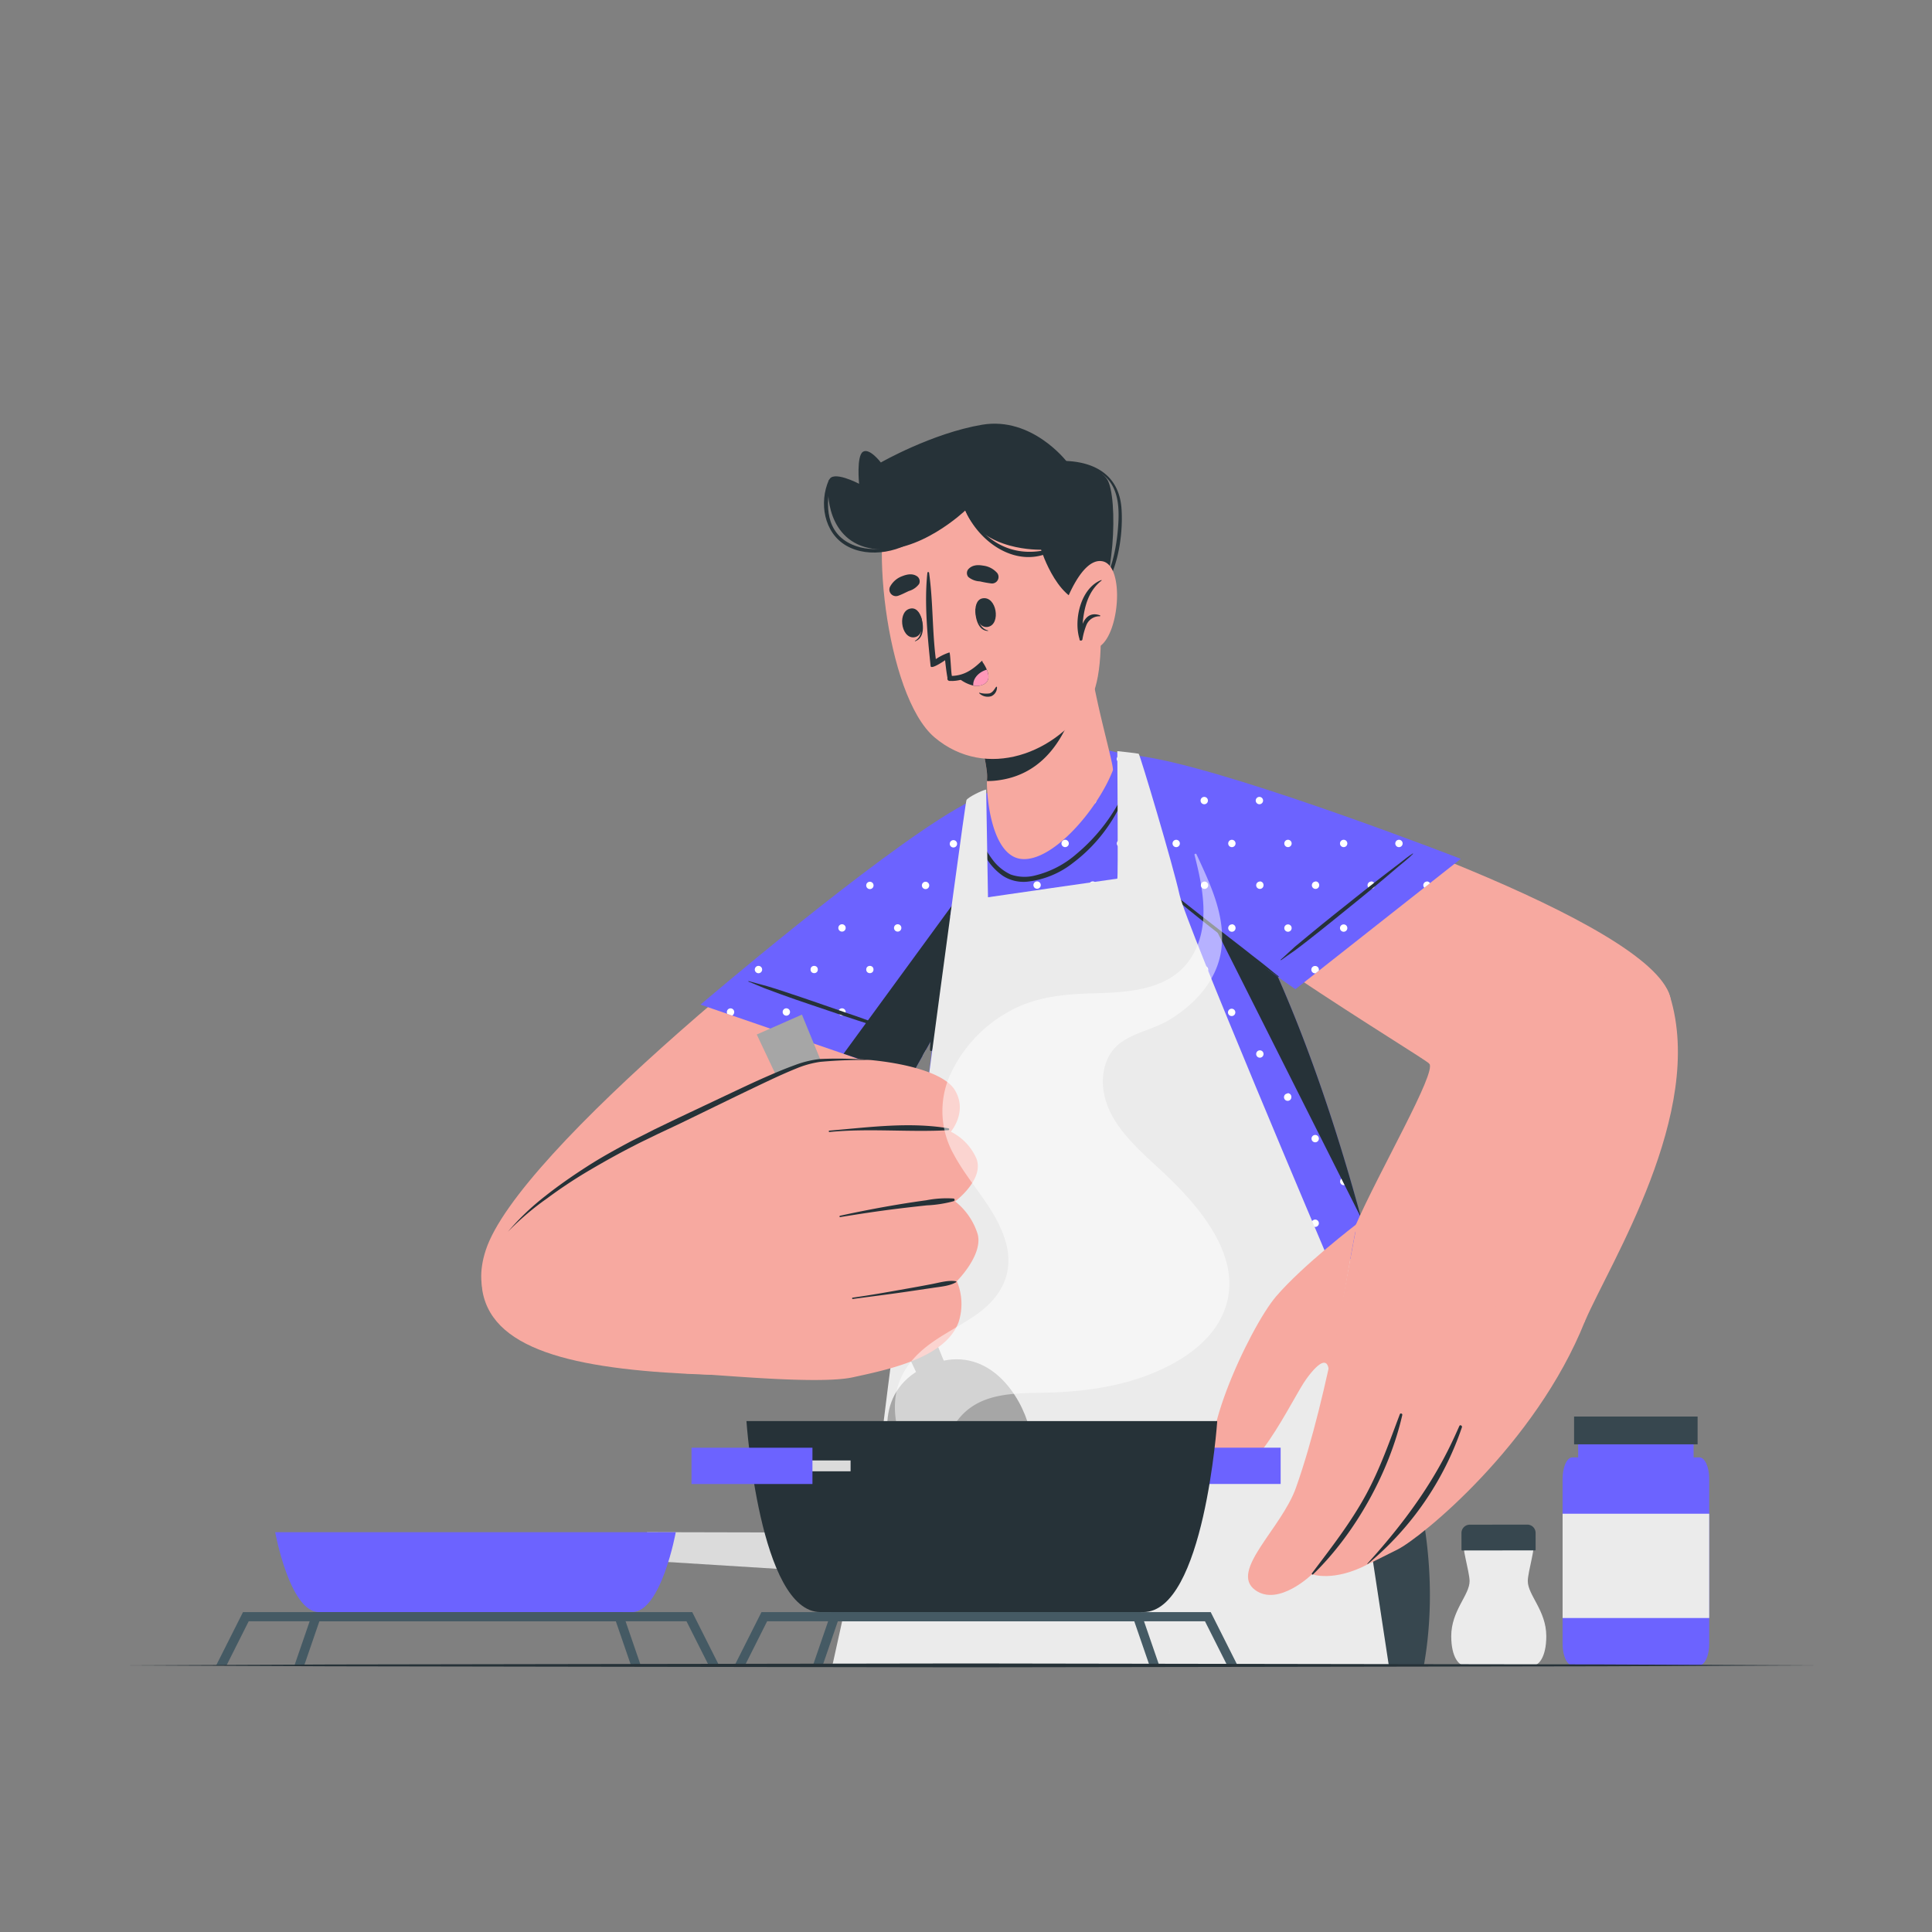 <svg xmlns="http://www.w3.org/2000/svg" viewBox="0 0 500 500"><rect x="0" y="0" width="500" height="500" fill="#808080" stroke="none"/><g id="freepik--Character--inject-23"><path d="M319.4,351l0,.14s0,.06,0,.1,0,.16-.05.27l0,.18a3.08,3.08,0,0,0-.07.39c0,.09,0,.18-.05.28s-.07.42-.12.66-.15.81-.23,1.29l-.45,2.44c-.05.26-.1.54-.15.83s-.14.78-.22,1.19-.16.92-.25,1.41a0,0,0,0,0,0,0c-.06.34-.13.69-.19,1.05-.19,1.07-.39,2.21-.62,3.43a.29.29,0,0,0,0,.09c-.24,1.36-.5,2.82-.78,4.35-.07.4-.15.8-.23,1.2s-.16.84-.23,1.26c0,0,0,0,0,0,0,.26-.09.53-.15.8v0q-.57,3.19-1.23,6.76c-.15.8-.29,1.61-.44,2.43-.29,1.6-.59,3.24-.9,4.93-.08.39-.15.78-.21,1.18q-.68,3.67-1.39,7.64c-.06.27-.1.54-.15.81-.23,1.24-.46,2.49-.68,3.77a1.59,1.59,0,0,0-.06.3l-.33,1.82q-.66,3.66-1.36,7.49c-.12.63-.24,1.27-.35,1.92-.23,1.29-.47,2.59-.71,3.9-.3,1.63-.6,3.27-.9,4.94s-.6,3.34-.91,5c-.16.85-.31,1.7-.47,2.55-.18,1-.37,2-.55,3.07H218.54c10.66-44.29,19.65-80,19.65-80Z" style="fill:#37474f"></path><path d="M306.34,361q-6.49,35-13.12,70H292c4.59-23.39,9.32-46.74,14-70.1C306.09,360.68,306.37,360.77,306.34,361Z" style="fill:#263238"></path><path d="M319.39,351s0,.05,0,.14,0,.06,0,.1,0,.16-.05.27l0,.18a3.08,3.08,0,0,0-.07.39c0,.09,0,.18-.05.28s-.08.42-.12.66-.15.81-.23,1.29c-.14.71-.28,1.52-.45,2.44-.05.26-.1.54-.15.83s-.14.78-.22,1.19-.16.92-.25,1.41a0,0,0,0,0,0,0c-.06.34-.13.69-.19,1.05-.2,1.07-.4,2.21-.62,3.43a.29.29,0,0,0,0,.09c-.25,1.36-.51,2.8-.79,4.33-.08.4-.15.81-.22,1.22s-.16.84-.23,1.26c0,0,0,0,0,0-.06.26-.1.53-.15.8v0c-.39,2.12-.8,4.38-1.23,6.76-.15.8-.29,1.61-.44,2.43-.3,1.6-.6,3.24-.9,4.93-.08.39-.15.78-.21,1.18q-.69,3.69-1.39,7.64c-.06.27-.1.54-.15.81-.23,1.24-.46,2.49-.68,3.77a1.59,1.59,0,0,0-.06.3l-.33,1.82q-.67,3.66-1.36,7.49c-.12.63-.24,1.27-.35,1.92-.24,1.29-.47,2.59-.71,3.9-.3,1.63-.6,3.27-.9,4.94s-.61,3.34-.91,5c-.16.85-.31,1.7-.47,2.55-.18,1-.37,2-.56,3.07H261.58l-3.47-35.52-.12-1.26-.14-1.36h0l-.68-6.95h0l-.59-6L253.76,351Z" style="fill:#263238"></path><path d="M368.5,431H275.29c-.16-8.58-.33-16.88-.54-24.71h0c0-.19,0-.38,0-.57,0,0-10.88-6.44-16.74-11.49a20.69,20.69,0,0,1-2.74-2.72s0,0,0,0h0c-3.75-4.78-7.51-23.16-15.29-40.45h114C372.5,387,371.2,415.88,368.5,431Z" style="fill:#37474f"></path><path d="M252.55,390.24c5.55,2.27,10.54,5.76,15.46,9.13,5.11,3.49,9.8,7.53,14.72,11.28.19.15,0,.46-.2.32-5.18-3.31-10.61-6.22-15.74-9.63s-10.16-6.53-14.49-10.7C252.13,390.48,252.32,390.14,252.55,390.24Z" style="fill:#263238"></path><path d="M251.85,358.17c.66,3.55,1.52,7.07,2.29,10.6.72,3.31,1.25,6.68,2.12,10a16.92,16.92,0,0,0,4.64,8.34c1.3,1.21,2.73,2.28,4.12,3.38.74.6,1.55,1.17,2.33,1.78-.11-.47-.19-1-.27-1.43-.24-1.35-.47-2.69-.69-4-.5-3-1-6-1.44-9-.9-5.89-1.73-11.84-3-17.67a.19.19,0,0,1,.37-.1c1.47,5.78,3.09,11.5,4.36,17.33.63,2.85,2.87,17,3,18s.18,2.07.22,3.1a12,12,0,0,1,0,3.17.26.26,0,0,1-.48,0h0a12.84,12.84,0,0,1-.9-3.06c-.26-1-.48-2-.67-3.06-.06-.36-.11-.74-.16-1.12-1.39-.85-2.69-2-4-2.9s-2.82-2-4.15-3.12a15.92,15.92,0,0,1-5.07-7.92,57.82,57.82,0,0,1-1.66-10.14c-.45-4-.77-8-1.33-12C251.45,358,251.81,357.93,251.85,358.17Z" style="fill:#263238"></path><path d="M346.7,382.89c-1.48-.77-7.25.6-17.74-1.19a11.91,11.91,0,0,1-5.66-2.3c-2.74-2.23-4.81-5.82-6.46-8.89a45.65,45.65,0,0,1-4.52-11c-.05-.24-.39-.12-.35.1.39,2.17.61,4.34,1.18,6.49a40,40,0,0,0,2.17,5.89c1.59,3.56,3.44,7.38,6.63,9.79,3.35,2.52,8,3,12.08,3.28,2.35.16,11.56-.09,12.79-1.4A.52.52,0,0,0,346.7,382.89Z" style="fill:#263238"></path><path d="M262.81,227.92C254.67,243,184.33,354.36,174.52,354c-28.87-1-56-8.46-48.81-30.45C134,298,210.6,235.82,248.33,210.29,275.36,192,270.84,213,262.81,227.92Z" style="fill:#f7a9a0"></path><path d="M235.72,278.7,181.29,260s44.8-38.29,66.32-50.73c22.44-13,32.56-7.72,15.25,21.91C245.81,260.38,235.72,278.7,235.72,278.7Z" style="fill:#6C63FF"></path><path d="M247.69,218.28a.95.95,0,1,1-1.89,0,.95.95,0,0,1,1.89,0Z" style="fill:#fff"></path><path d="M262.1,218.28a.95.95,0,1,1-1.89,0,.95.95,0,0,1,1.89,0Z" style="fill:#fff"></path><path d="M254.89,207.19a.95.95,0,0,1-1.89,0,.95.95,0,1,1,1.89,0Z" style="fill:#fff"></path><path d="M269.3,207.19a.95.95,0,0,1-1.89,0,.95.95,0,1,1,1.89,0Z" style="fill:#fff"></path><path d="M218.86,240.14a.95.95,0,1,1-.94-.94A.94.94,0,0,1,218.86,240.14Z" style="fill:#fff"></path><path d="M233.27,240.14a.95.95,0,1,1-.94-.94A.94.94,0,0,1,233.27,240.14Z" style="fill:#fff"></path><path d="M247.69,240.14a.95.95,0,1,1-1.89,0,.95.95,0,0,1,1.89,0Z" style="fill:#fff"></path><path d="M226.07,229.05a.95.95,0,1,1-1.89,0,.95.95,0,0,1,1.89,0Z" style="fill:#fff"></path><path d="M240.48,229.05a.95.95,0,1,1-1.89,0,.95.95,0,0,1,1.89,0Z" style="fill:#fff"></path><path d="M254.89,229.05a.95.95,0,1,1-.94-.94A.95.95,0,0,1,254.89,229.05Z" style="fill:#fff"></path><path d="M190,262a1,1,0,0,1-.51.83l-1.3-.45h0a1.16,1.16,0,0,1-.07-.37.95.95,0,1,1,1.89,0Z" style="fill:#fff"></path><path d="M204.45,262a.95.95,0,0,1-1.89,0,.95.95,0,1,1,1.89,0Z" style="fill:#fff"></path><path d="M218.86,262a.95.95,0,0,1-1.89,0,.95.95,0,1,1,1.89,0Z" style="fill:#fff"></path><path d="M233.27,262a.95.95,0,0,1-1.89,0,.95.95,0,1,1,1.89,0Z" style="fill:#fff"></path><path d="M197.24,250.91a.95.95,0,1,1-.94-.94A.95.95,0,0,1,197.24,250.91Z" style="fill:#fff"></path><circle cx="210.71" cy="250.91" r="0.94" style="fill:#fff"></circle><circle cx="225.12" cy="250.91" r="0.94" style="fill:#fff"></circle><path d="M240.48,250.91a.95.95,0,1,1-1.89,0,.95.95,0,0,1,1.89,0Z" style="fill:#fff"></path><circle cx="225.12" cy="272.78" r="0.94" style="fill:#fff"></circle><path d="M239.55,271.83c-.29.51-.56,1-.81,1.46a.9.9,0,0,1-.15-.51.94.94,0,0,1,.94-.95Z" style="fill:#fff"></path><path d="M235.27,268.07c-1.24-.59-2.58-1-3.87-1.49l-4-1.48c-2.69-1-5.39-2-8.1-2.89-5.41-1.88-10.81-3.77-16.25-5.56-1.5-.49-3-1-4.51-1.43s-3.2-.84-4.79-1.31c-.09,0-.13.11,0,.15,1.33.5,2.62,1.12,3.94,1.63s2.72,1,4.09,1.52q4,1.46,8.12,2.83c5.34,1.81,10.68,3.64,16.06,5.34l4.5,1.4c1.57.5,3.15,1.09,4.76,1.44C235.29,268.23,235.35,268.11,235.27,268.07Z" style="fill:#263238"></path><path d="M262.86,231.19c-17.05,29.19-27.14,47.51-27.14,47.51l-17.4-6L269,203.37C273.61,205.89,272.42,214.82,262.86,231.19Z" style="fill:#263238"></path><path d="M229.61,370.16h134.9S343.9,241.44,294.18,197.42c-6.14-5.44-20-4.2-29.05.29-3.23,1.61-14.82,17.82-18.13,33.16S229.25,369.7,229.61,370.16Z" style="fill:#6C63FF"></path><path d="M276.51,196.42a.95.95,0,1,1-1.89,0,.95.95,0,0,1,1.89,0Zm13.47-.94a.95.95,0,1,0,.94.94A.94.94,0,0,0,290,195.48Zm-28.83,21.86a.95.95,0,0,0,0,1.89.95.95,0,1,0,0-1.89Zm14.41,0a.95.95,0,0,0,0,1.89.95.95,0,1,0,0-1.89Zm14.42,0a.95.95,0,1,0,.94.94A.94.94,0,0,0,290,217.34Zm14.41,0a.95.95,0,1,0,.94.94A.95.95,0,0,0,304.39,217.34Zm-36-11.1a.95.95,0,1,0,0,1.89.95.95,0,0,0,0-1.89Zm14.41,0a.95.95,0,1,0,.94.95A.95.95,0,0,0,282.77,206.24Zm14.41,0a.95.95,0,1,0,.95.95A.95.95,0,0,0,297.18,206.24Zm-50.44,33a.95.95,0,0,0,0,1.89.95.95,0,1,0,0-1.89Zm14.41,0a.95.95,0,0,0,0,1.89.95.95,0,1,0,0-1.89Zm14.41,0a.95.95,0,1,0,.95.94A.94.94,0,0,0,275.56,239.2Zm14.42,0a.95.95,0,1,0,.94.94A.94.94,0,0,0,290,239.2Zm14.41,0a.95.95,0,1,0,.94.94A.95.95,0,0,0,304.39,239.2Zm14.41,0a.95.95,0,1,0,.94.94A.95.95,0,0,0,318.8,239.2ZM254,228.11a.95.95,0,1,0,.94.94A.94.94,0,0,0,254,228.11Zm14.41,0a.95.95,0,1,0,.94.94A.95.95,0,0,0,268.36,228.11Zm14.41,0a.95.95,0,1,0,.94.94A.94.94,0,0,0,282.77,228.11Zm14.41,0a.95.95,0,0,0,0,1.89.95.95,0,1,0,0-1.89Zm14.41,0a.95.95,0,0,0,0,1.89.95.95,0,1,0,0-1.89Zm-64.85,32.95a.95.95,0,1,0,.95.95A.95.95,0,0,0,246.74,261.06Zm14.41,0a.95.95,0,1,0,1,.95A.95.95,0,0,0,261.15,261.06Zm14.41,0a.95.95,0,1,0,.95.95A.95.95,0,0,0,275.56,261.06Zm14.42,0a.95.95,0,1,0,0,1.89.95.95,0,0,0,0-1.89Zm14.41,0a.95.95,0,1,0,0,1.89.95.95,0,0,0,0-1.89Zm14.41,0a.95.95,0,1,0,0,1.89.95.95,0,0,0,0-1.89Zm14.41,0a.95.95,0,1,0,1,.95A.95.95,0,0,0,333.21,261.06ZM254,250a.95.95,0,1,0,.94.94A.94.94,0,0,0,254,250Zm14.41,0a.95.95,0,1,0,.94.94A.95.95,0,0,0,268.36,250Zm14.41,0a.95.95,0,1,0,.94.94A.94.94,0,0,0,282.77,250Zm14.41,0a.95.95,0,0,0,0,1.89.95.95,0,1,0,0-1.89Zm14.41,0a.95.95,0,0,0,0,1.89.95.95,0,1,0,0-1.89ZM326,250a.95.95,0,1,0,.94.94A.94.94,0,0,0,326,250Zm-79.27,33a.95.95,0,1,0,.95.95A.95.95,0,0,0,246.74,282.92Zm14.41,0a.95.95,0,1,0,1,.95A.95.95,0,0,0,261.15,282.92Zm14.41,0a.95.95,0,1,0,.95.95A.95.95,0,0,0,275.56,282.92Zm14.42,0a.95.95,0,1,0,0,1.89.95.95,0,0,0,0-1.89Zm14.41,0a.95.95,0,1,0,0,1.89.95.95,0,0,0,0-1.89Zm14.41,0a.95.95,0,1,0,0,1.89.95.95,0,0,0,0-1.89Zm14.41,0a.95.95,0,1,0,1,.95A.95.95,0,0,0,333.21,282.92ZM254,271.83a.95.95,0,1,0,.94.95A.94.94,0,0,0,254,271.83Zm14.41,0a.95.95,0,1,0,0,1.89.95.95,0,0,0,0-1.89Zm14.41,0a.95.95,0,1,0,.94.95A.94.94,0,0,0,282.77,271.83Zm14.41,0a.95.95,0,1,0,.95.95A.94.94,0,0,0,297.18,271.83Zm14.41,0a.95.95,0,1,0,1,.95A.94.94,0,0,0,311.59,271.83Zm14.42,0a.95.95,0,1,0,.94.95A.94.94,0,0,0,326,271.83Zm-79.27,33a.95.95,0,0,0,0,1.89.95.95,0,1,0,0-1.89Zm14.41,0a.95.95,0,0,0,0,1.89.95.95,0,1,0,0-1.89Zm14.41,0a.95.95,0,0,0,0,1.89.95.95,0,1,0,0-1.89Zm14.42,0a.95.95,0,1,0,.94.94A.94.94,0,0,0,290,304.79Zm14.41,0a.95.95,0,1,0,.94.94A.95.95,0,0,0,304.39,304.79Zm14.41,0a.95.95,0,1,0,.94.94A.95.95,0,0,0,318.8,304.79Zm14.41,0a.95.95,0,0,0,0,1.89.95.95,0,1,0,0-1.89Zm14.41,0a.95.95,0,0,0,0,1.89.95.95,0,1,0,0-1.89Zm-108.09-11.1a.95.95,0,1,0,.95.95A.95.95,0,0,0,239.53,293.69Zm14.42,0a.95.95,0,1,0,0,1.89.95.95,0,0,0,0-1.89Zm14.41,0a.95.95,0,1,0,0,1.89.95.95,0,0,0,0-1.89Zm14.41,0a.95.95,0,1,0,.94.95A.95.95,0,0,0,282.77,293.69Zm14.41,0a.95.95,0,1,0,.95.95A.95.95,0,0,0,297.18,293.69Zm14.41,0a.95.95,0,1,0,1,.95A.95.95,0,0,0,311.59,293.69Zm14.42,0a.95.95,0,1,0,0,1.89.95.95,0,0,0,0-1.89Zm14.41,0a.95.95,0,1,0,0,1.89.95.95,0,0,0,0-1.89Zm-93.68,33a.95.95,0,0,0,0,1.89.95.95,0,1,0,0-1.89Zm14.41,0a.95.95,0,0,0,0,1.89.95.95,0,1,0,0-1.89Zm14.41,0a.95.95,0,0,0,0,1.89.95.95,0,1,0,0-1.89Zm14.42,0a.95.95,0,1,0,.94.94A.94.94,0,0,0,290,326.65Zm14.41,0a.95.95,0,1,0,.94.94A.95.95,0,0,0,304.39,326.65Zm14.41,0a.95.95,0,1,0,.94.94A.95.95,0,0,0,318.8,326.65Zm14.41,0a.95.95,0,0,0,0,1.89.95.95,0,1,0,0-1.89Zm14.41,0a.95.95,0,0,0,0,1.89.95.95,0,1,0,0-1.89Zm-108.09-11.1a.95.95,0,1,0,.95.95A.95.95,0,0,0,239.53,315.55Zm14.42,0a.95.95,0,1,0,0,1.89.95.95,0,0,0,0-1.89Zm14.41,0a.95.95,0,1,0,0,1.89.95.95,0,0,0,0-1.89Zm14.41,0a.95.95,0,1,0,.94.95A.95.95,0,0,0,282.77,315.55Zm14.41,0a.95.95,0,1,0,.95.95A.95.95,0,0,0,297.18,315.55Zm14.41,0a.95.95,0,1,0,1,.95A.95.95,0,0,0,311.59,315.55Zm14.42,0a.95.95,0,1,0,0,1.89.95.95,0,0,0,0-1.89Zm14.41,0a.95.95,0,1,0,0,1.89.95.95,0,0,0,0-1.89Zm-108.09,33a1,1,0,0,0-.42.1l-.18,1.57a.9.9,0,0,0,.6.22.95.95,0,0,0,0-1.89Zm14.41,0a.95.95,0,0,0,0,1.89.95.95,0,1,0,0-1.89Zm14.41,0a.95.95,0,0,0,0,1.89.95.95,0,1,0,0-1.89Zm14.41,0a.95.95,0,1,0,.95.94A.94.94,0,0,0,275.56,348.51Zm14.42,0a.95.95,0,1,0,.94.94A.94.94,0,0,0,290,348.51Zm14.41,0a.95.95,0,1,0,.94.94A.95.95,0,0,0,304.39,348.51Zm14.41,0a.95.95,0,1,0,.94.94A.95.95,0,0,0,318.8,348.51Zm14.41,0a.95.95,0,0,0,0,1.89.95.95,0,1,0,0-1.89Zm14.41,0a.95.95,0,0,0,0,1.89.95.95,0,1,0,0-1.89ZM239.53,337.42a.95.95,0,0,0,0,1.89.95.95,0,1,0,0-1.89Zm14.42,0a.95.95,0,1,0,.94.94A.94.94,0,0,0,254,337.42Zm14.41,0a.95.95,0,1,0,.94.94A.95.95,0,0,0,268.36,337.42Zm14.41,0a.95.95,0,1,0,.94.94A.94.94,0,0,0,282.77,337.42Zm14.41,0a.95.95,0,0,0,0,1.89.95.95,0,1,0,0-1.89Zm14.41,0a.95.95,0,0,0,0,1.89.95.95,0,1,0,0-1.89Zm14.42,0a.95.95,0,1,0,.94.94A.94.94,0,0,0,326,337.42Zm14.41,0a.95.95,0,1,0,.94.94A.95.95,0,0,0,340.42,337.42Zm14.41,0a.95.95,0,1,0,.94.94A.95.95,0,0,0,354.83,337.42Zm-115.3,21.86a.95.95,0,0,0,0,1.89.95.95,0,1,0,0-1.89Zm14.42,0a.95.95,0,1,0,.94.94A.94.94,0,0,0,254,359.28Zm14.41,0a.95.95,0,1,0,.94.94A.95.95,0,0,0,268.36,359.28Zm14.41,0a.95.95,0,1,0,.94.94A.94.94,0,0,0,282.77,359.28Zm14.41,0a.95.95,0,0,0,0,1.89.95.95,0,1,0,0-1.89Zm14.41,0a.95.95,0,0,0,0,1.89.95.95,0,1,0,0-1.89Zm14.42,0a.95.95,0,1,0,.94.94A.94.94,0,0,0,326,359.28Zm14.41,0a.95.95,0,1,0,.94.94A.95.95,0,0,0,340.42,359.28Zm14.41,0a.95.95,0,1,0,.94.94A.95.95,0,0,0,354.83,359.28Z" style="fill:#fff"></path><path d="M352.26,315.2l-59.86-119a10.42,10.42,0,0,1,1.78,1.27C322.4,222.4,341.24,274.66,352.26,315.2Z" style="fill:#263238"></path><path d="M245.87,237.21c-1,3.42-1.86,7-2.54,10.55,0-.14,0-.28,0-.42-.06-2-.07-4.05-.28-6,0-.1-.18-.13-.2,0a31,31,0,0,0-.17,6.09c.06,1,.12,1.91.2,2.87-.28,1.6-.52,3.2-.72,4.79-.38,3-1.4,14.29-1.48,16.53,0,.48.52.55.65.06.61-2.26,2.23-13.88,2.74-16.87a163.45,163.45,0,0,0,2-17.52C246.11,237.09,245.91,237.09,245.87,237.21Z" style="fill:#263238"></path><path d="M306,198.83c34.73,10.45,120.75,39.77,126.19,59,4,14.12-60.33,19.66-62.29,17.45-1.54-1.75-62.89-38.09-85.29-61.63C265.15,193.21,294.91,195.49,306,198.83Z" style="fill:#f7a9a0"></path><path d="M335.25,256l42.8-33.73s-54.93-21.34-79.36-26c-25.46-4.83-33.28,3.47-7.16,25.72C317.28,243.89,335.25,256,335.25,256Z" style="fill:#6C63FF"></path><path d="M290.92,196.42a.95.95,0,1,1-.94-.94A.95.95,0,0,1,290.92,196.42ZM290,217.34a.95.95,0,1,0,.94.94A.94.94,0,0,0,290,217.34Zm14.41,0a.95.95,0,1,0,.94.94A.95.95,0,0,0,304.39,217.34Zm14.41,0a.95.95,0,1,0,.94.94A.95.95,0,0,0,318.8,217.34Zm14.41,0a.95.95,0,0,0,0,1.89.95.95,0,1,0,0-1.89Zm14.41,0a.95.95,0,0,0,0,1.89.95.95,0,1,0,0-1.89Zm14.42,0a.95.95,0,1,0,.94.94A.94.94,0,0,0,362,217.34Zm-79.27-11.1a.95.95,0,1,0,.94.95A.95.95,0,0,0,282.77,206.24Zm14.41,0a.95.95,0,1,0,.95.95A.95.95,0,0,0,297.18,206.24Zm14.41,0a.95.95,0,1,0,1,.95A.95.95,0,0,0,311.59,206.24Zm14.42,0a.95.95,0,1,0,0,1.89.95.95,0,0,0,0-1.89Zm-7.21,33a.95.95,0,1,0,.94.94A.95.95,0,0,0,318.8,239.2Zm14.41,0a.95.95,0,0,0,0,1.89.95.95,0,1,0,0-1.89Zm14.41,0a.95.95,0,0,0,0,1.89.95.95,0,1,0,0-1.89Zm-36-11.09a.95.95,0,0,0,0,1.89.95.95,0,1,0,0-1.89Zm14.42,0a.95.95,0,1,0,.94.94A.94.94,0,0,0,326,228.11Zm14.41,0a.95.95,0,1,0,.94.94A.95.95,0,0,0,340.42,228.11Zm14.41,0a.95.95,0,1,0,.94.94A.95.95,0,0,0,354.83,228.11Zm14.41,0a.94.94,0,0,0-.94.94.91.91,0,0,0,.27.65l1.47-1.16A1,1,0,0,0,369.24,228.11ZM340.42,250a.95.95,0,1,0,0,1.89h.05l.85-.68a.84.84,0,0,0,0-.27A.94.94,0,0,0,340.42,250Z" style="fill:#fff"></path><path d="M365.59,220.9c-1.16.73-2.23,1.63-3.32,2.47l-3.37,2.57c-2.29,1.74-4.54,3.52-6.78,5.3-4.47,3.57-9,7.13-13.38,10.77q-1.83,1.5-3.62,3c-1.25,1.09-2.42,2.27-3.67,3.35-.07.07,0,.17.11.11,1.14-.85,2.34-1.61,3.49-2.45s2.32-1.75,3.47-2.65c2.25-1.76,4.5-3.55,6.72-5.35,4.39-3.55,8.79-7.08,13.09-10.72l3.6-3.06c1.26-1.06,2.6-2.08,3.75-3.26C365.74,221,365.67,220.85,365.59,220.9Z" style="fill:#263238"></path><path d="M330.91,252.68c-1.32-1-2.57-2.07-3.86-3.1s-2.6-2-3.9-3.05c-2.54-2-5.1-3.95-7.64-5.94q-7.74-6-15.4-12.15c-2.9-2.32-5.75-4.73-8.73-6.95,0,0-.1,0-.06.06,2.37,2.28,4.9,4.39,7.41,6.51-.51-.29-1-.58-1.53-.89s-1.11-.7-1.65-1.07-1.08-.81-1.65-1.16c-.09-.05-.16.07-.1.15a13.12,13.12,0,0,0,3.31,2.5,19.08,19.08,0,0,0,1.85,1l.69.27q3.36,2.82,6.76,5.6c5.06,4.13,10.21,8.17,15.46,12.06,1.44,1.08,2.91,2.13,4.37,3.19s3.08,2.05,4.57,3.13C330.88,252.85,331,252.73,330.91,252.68Z" style="fill:#263238"></path><path d="M292.47,201.27A46.47,46.47,0,0,1,278.59,221a25.36,25.36,0,0,1-10.7,5.57,10.9,10.9,0,0,1-6.3-.24,12.31,12.31,0,0,1-4.77-3.92,23.38,23.38,0,0,1-3.33-6.16,55.45,55.45,0,0,1-2.22-7.59.07.07,0,1,0-.14,0c.51,2.44.83,4.92,1.53,7.32a24.82,24.82,0,0,0,2.59,6.09,14.94,14.94,0,0,0,4.33,4.62,9.87,9.87,0,0,0,6.33,1.48,23.16,23.16,0,0,0,11.82-4.88,40.78,40.78,0,0,0,8.79-9.09,42.8,42.8,0,0,0,6.19-12.94C292.76,201.17,292.52,201.12,292.47,201.27Z" style="fill:#263238"></path><path d="M264.34,222.3c8,.83,19.67-12.68,23.66-22.91.27-.7-1.62-7.48-3.54-15.82-1.14-5.07-2.3-10.74-3-16-.13-1.07-31.88,12.26-31.88,12.26s4.66,10.58,5.79,19.74a12.48,12.48,0,0,1,.05,2.19c0,.1,0,.22,0,.36C255.3,206.31,256.65,221.5,264.34,222.3Z" style="fill:#f7a9a0"></path><path d="M258.84,201.87a19.81,19.81,0,0,1-3.4.26c0-.15,0-.26,0-.37a11.53,11.53,0,0,0-.06-2.18c-1.13-9.15-5.78-19.74-5.78-19.74s25.77-10.82,31-12.18C280.34,173.85,278.2,198.93,258.84,201.87Z" style="fill:#263238"></path><path d="M276.92,126.87c6.9,10.19,11,44.52,5.21,54.23-8.37,14.07-27,20.93-40.26,9.74-12.82-10.85-17.34-55.68-10.43-65C241.61,112.07,266.73,111.82,276.92,126.87Z" style="fill:#f7a9a0"></path><path d="M281.23,185.3s0,0,0,0" style="fill:none;stroke:#f5a79e;stroke-linecap:round;stroke-linejoin:round;stroke-width:0px"></path><path d="M252.46,157.53c0-.09.2.09.21.18.21,2.32.84,4.94,3,5.45.07,0,.07.13,0,.13C253.1,163.25,252.29,159.76,252.46,157.53Z" style="fill:#263238"></path><path d="M254.23,154.86c3.68-.74,4.89,6.68,1.48,7.37S251.14,155.48,254.23,154.86Z" style="fill:#263238"></path><path d="M238.32,159.53c0-.09-.16.14-.14.23.45,2.28.57,5-1.38,6.08-.06,0,0,.15,0,.13C239.32,165.19,239.11,161.62,238.32,159.53Z" style="fill:#263238"></path><path d="M235.88,157.46c-3.74.33-2.82,7.79.64,7.48S239,157.19,235.88,157.46Z" style="fill:#263238"></path><path d="M256.6,151a28.44,28.44,0,0,1-3-.54,5,5,0,0,1-3-1.14,1.59,1.59,0,0,1-.06-1.94c1-1.17,2.45-1.25,3.86-1a5.74,5.74,0,0,1,3.69,1.93A1.69,1.69,0,0,1,256.6,151Z" style="fill:#263238"></path><path d="M232.4,154.2c1-.34,1.87-.82,2.82-1.25a5,5,0,0,0,2.64-1.82,1.59,1.59,0,0,0-.41-1.9c-1.2-.91-2.67-.63-4-.1a5.81,5.81,0,0,0-3.13,2.76A1.7,1.7,0,0,0,232.4,154.2Z" style="fill:#263238"></path><path d="M257.78,177.78c-.46.63-.89,1.46-1.71,1.67a6.21,6.21,0,0,1-2.57-.17.08.08,0,0,0-.08.13,3.15,3.15,0,0,0,3.12.77,2.48,2.48,0,0,0,1.48-2.33C258,177.71,257.85,177.69,257.78,177.78Z" style="fill:#263238"></path><path d="M254.24,171.3a7.94,7.94,0,0,1-4.65,4.34,9.84,9.84,0,0,1-2.8.58,2.48,2.48,0,0,1-.54,0h-.52a.59.59,0,0,1-.54-.44v0a1,1,0,0,1,0-.24v0l0-.2c-.33-1.76-.6-4.48-.6-4.48-.59.43-3.65,2.45-3.75,1.52-.79-7.73-1.67-16.32-.83-24.17a.22.22,0,0,1,.43,0c1.05,7.39.8,14.92,1.75,22.37a14.08,14.08,0,0,1,3.51-1.73c.26,0,.42,5.27.64,6a.24.24,0,0,0,0,.08c3-.11,5.13-1.37,7.69-3.84C254.14,171,254.35,171.1,254.24,171.3Z" style="fill:#263238"></path><path d="M247.69,175.16a9.42,9.42,0,0,0,4.19,2.27,4.22,4.22,0,0,0,2.56-.26c1.76-.78,1.53-2.47.95-3.86a9.83,9.83,0,0,0-1.18-2.07A12.19,12.19,0,0,1,247.69,175.16Z" style="fill:#263238"></path><path d="M251.88,177.43a4.22,4.22,0,0,0,2.56-.26c1.76-.78,1.53-2.47.95-3.86C253.46,173.84,251.73,175.49,251.88,177.43Z" style="fill:#ff98b9"></path><path d="M282.8,155.85c-8.6,1.68-13.37-13.59-13.37-13.59s-15.25.51-19.6-10.17c0,0-12.23,11.72-24,9.92s-12-14.73-11.29-17.63,7.79.82,7.79.82-.71-7.19,1-8.28,4.63,2.77,4.63,2.77,13.25-7.58,26.2-9.77,21.9,9.52,21.9,9.52,7.18.09,10.37,4.47S288.28,154.79,282.8,155.85Z" style="fill:#263238"></path><path d="M272.92,141.68c-11.11,3.78-20.19-2.3-24-12.91a.11.11,0,0,0-.21.06c2.36,10.12,14.13,19.59,24.45,13.33C273.38,142,273.21,141.58,272.92,141.68Z" style="fill:#263238"></path><path d="M275.71,119.29a.12.12,0,0,0,0,.24c3.49.85,7.37,1.23,10.2,3.7,3.41,3,3.74,7.71,3.53,11.91-.34,6.5-1.93,15.19-6.75,19.93-.28.27.15.67.43.41,5.87-5.23,7.66-16.44,7.12-23.92C289.62,123.19,283.61,119.55,275.71,119.29Z" style="fill:#263238"></path><path d="M238,137.76c-4.43,4-11.87,5.64-17.48,3.17-6.84-3-6.94-10.18-5.48-16.46.07-.31-.4-.53-.54-.22-2.55,5.78-1.31,13.55,4.47,16.94,6,3.5,14.76,1.6,19.64-2.84C239,138,238.36,137.39,238,137.76Z" style="fill:#263238"></path><path d="M275.51,156.71s4.36-12.69,9.91-11.43,4.38,18.18-.65,21.89a6,6,0,0,1-8.55-.88Z" style="fill:#f7a9a0"></path><path d="M285,150.12a.08.08,0,0,1,.07.14c-3.49,2.73-4.52,7-4.89,11.2.76-1.79,2.13-3.05,4.48-2.22.13,0,.07.24,0,.25a3.65,3.65,0,0,0-3.53,2.34,17.61,17.61,0,0,0-1,3.66c-.08.41-.77.4-.75,0v-.1C277.81,160.34,279.71,152.18,285,150.12Z" style="fill:#263238"></path><path d="M255.22,204.34c-.91.13-4.6,1.91-5.09,2.7S229.37,361.21,228.7,367.78,215.42,431,215.42,431h144s-13.49-88.21-13.49-89.7c0,0,17.19-1.5,17-2s-2.85-12.14-2.85-12.14l-16.63-2s-36.53-86-38.19-93.61S295,195.2,294.69,195.07s-5.53-.68-5.53-.68.23,33,0,33-33.47,4.82-33.47,4.82Z" style="fill:#ebebeb"></path><path d="M240.31,353.37c-13.88,5.86-11.77,20.26-7.47,28.45s17.39,15.19,25.48,11.77,10.44-16.92,7.56-25.72S254.16,347.52,240.31,353.37Z" style="fill:#a6a6a6"></path><polygon points="245.21 354.5 238.25 357.56 195.85 267.73 207.54 262.58 245.21 354.5" style="fill:#a6a6a6"></polygon><path d="M410.18,341.93C397.39,374,367.6,398.06,361.7,401c-5,2.53-7.63,3.79-7.63,3.79-8.92,4.72-14.52,2.63-14.52,2.63s-8.7,8.49-14.71,4.08c-6.75-4.92,6.79-15.88,10.55-26.47,8.62-24.24,14.09-61.12,15.87-68.36Z" style="fill:#f7a9a0"></path><path d="M362.28,366c-2.68,7.08-5.12,14.11-8.75,20.8-4,7.34-9,13.73-14,20.36a.2.2,0,0,0,.3.27c10.93-10.58,19.7-26.42,23.08-41.22C363,365.84,362.42,365.63,362.28,366Z" style="fill:#263238"></path><path d="M377.67,369.06c-3,6.75-8.31,18.58-23.78,35.58-.05.06,0,.16.09.11a78.68,78.68,0,0,0,24.36-35.36C378.49,369,377.87,368.61,377.67,369.06Z" style="fill:#263238"></path><path d="M343.93,355.18c-.13-3.6-2-3.56-5.8,1.62s-14.34,28.86-22.29,24.48,7.43-37.59,14.38-45.73,21-18.86,21-18.86C349.57,323.75,347.08,341.28,343.93,355.18Z" style="fill:#f7a9a0"></path><path d="M432.19,257.83c9.28,30.08-15.6,69.13-22,84.1-2.79,6.52-62.47-17.7-59.44-24.65,6.2-14.24,21.12-39.79,19.16-42C368.36,273.53,426.3,238.73,432.19,257.83Z" style="fill:#f7a9a0"></path><path d="M168.78,293.41c-11.28,4.7-46.77,25-43.9,40.83S150.72,354.68,184,355.8Z" style="fill:#f7a9a0"></path><path d="M247.08,282.06c3.47,5.64-1,10.82-1,10.82a14.1,14.1,0,0,1,6.62,6.95c2.09,5.43-5.51,11.09-5.51,11.09a17.37,17.37,0,0,1,5.82,8.44c1.48,5.4-5.38,12.2-5.38,12.2a15.24,15.24,0,0,1,.44,10.65c-3.41,9.2-18.08,12.22-27.39,14.24s-37.59-1-43-1l-13.46-59.62s39.16-20.91,50.44-21.73C224.11,273.4,243.18,275.73,247.08,282.06Z" style="fill:#f7a9a0"></path><path d="M245.43,292c-10.28-1.69-20.49-.25-30.77.6a.18.18,0,0,0,0,.36c10.21-1,20.49.1,30.72-.46A.25.25,0,0,0,245.43,292Z" style="fill:#263238"></path><path d="M246.81,310.18a27.25,27.25,0,0,0-7.09.45q-3.74.51-7.46,1.13-7.45,1.25-14.84,2.87c-.22.05-.2.39,0,.36,5-.82,9.92-1.57,14.91-2.18,2.49-.31,5-.59,7.49-.86a32,32,0,0,0,7-1.09A.36.36,0,0,0,246.81,310.18Z" style="fill:#263238"></path><path d="M247.4,331.59c-2-.35-4.36.38-6.35.75q-3.39.65-6.78,1.24c-4.52.81-9,1.61-13.58,2.25-.23,0-.2.39,0,.35,4.62-.63,9.25-1.19,13.87-1.87,2.26-.33,4.53-.67,6.79-1,1.93-.31,4.37-.46,6.07-1.47A.13.13,0,0,0,247.4,331.59Z" style="fill:#263238"></path><path d="M131.46,318.75a65.1,65.1,0,0,1,9.6-9.17c3.48-2.76,7.13-5.29,10.86-7.69s7.63-4.54,11.55-6.62c2-1,4-2,5.94-3l6-2.89,12-5.67c4-1.88,8-3.81,12.07-5.55,2-.88,4.09-1.73,6.18-2.49a26.44,26.44,0,0,1,6.53-1.6,103.31,103.31,0,0,1,13.29.27,118.78,118.78,0,0,0-13.22.47,25.28,25.28,0,0,0-6.26,1.75c-2,.81-4.05,1.72-6.05,2.65-8,3.76-15.92,7.67-23.88,11.52l-6,2.83c-2,1-4,1.91-5.93,2.92-3.93,2-7.78,4.15-11.57,6.38s-7.48,4.67-11,7.29A72.07,72.07,0,0,0,131.46,318.75Z" style="fill:#263238"></path><path d="M302.77,442.47c-.07.41-.15.82-.23,1.24.07-.41.15-.83.22-1.24Z" style="fill:#ebebeb"></path></g><g id="freepik--cooking-pots--inject-23"><polygon points="167.44 403.91 216.5 406.97 216.5 396.63 167.44 396.52 167.44 403.91" style="fill:#dbdbdb"></polygon><path d="M71.22,396.54S75,417.22,82.56,417.21h81c7.58,0,11.33-20.68,11.33-20.68Z" style="fill:#6C63FF"></path><g style="opacity:0.5"><path d="M316.1,245.54c-1,8.16-6.92,14.51-13.76,18.56-4,2.37-9.1,3.16-12.72,6.07-3.41,2.74-4.59,7.36-4.1,11.56,1.08,9.31,9.56,16.06,15.92,22.07,9.8,9.26,22.11,23.71,14.18,38-3.71,6.67-11,11.08-17.88,13.82-7.71,3.06-16,4.31-24.26,4.71-9.55.45-20.22-.91-26.32,8.14-5.46,8.07-4.94,14-2,22.7,0,0-2.44.61-2.63.36-2.8-3.66-6.43-11-8.1-15.28-3.73-8.74-4.7-17.95,2.89-25.57,4.44-4.46,10.39-6.93,15.47-10.54,6.59-4.66,9.85-11.13,7.35-19.21-2.58-8.35-9.18-14.48-13.25-22.06a22.92,22.92,0,0,1-.42-21.89,35.82,35.82,0,0,1,14.28-15c6.95-4,14.46-4.71,22.32-4.91,8.88-.25,19.56-.76,25-8.94,5.35-8,3.3-18.2,1.07-26.86-.09-.3.38-.46.51-.18C313.17,228.71,317.16,236.88,316.1,245.54Z" style="fill:#fff"></path></g><rect x="290.26" y="377.86" width="35.19" height="3" style="fill:#dbdbdb"></rect><rect x="300.13" y="374.67" width="31.3" height="9.39" transform="translate(631.56 758.72) rotate(180)" style="fill:#6C63FF"></rect><path d="M193.18,367.78s3.38,49.43,19.16,49.43h83.52c15.78,0,19.16-49.43,19.16-49.43Z" style="fill:#263238"></path><rect x="184.94" y="377.96" width="35.19" height="2.81" style="fill:#dbdbdb"></rect><polygon points="210.26 384.06 178.96 384.06 178.96 374.67 210.26 374.67 210.26 374.67 210.26 384.06" style="fill:#6C63FF"></polygon><polygon points="190.14 430.97 192.81 430.97 198.53 419.59 311.85 419.59 317.58 430.97 320.25 430.97 313.33 417.21 197.07 417.21 190.14 430.97" style="fill:#455a64"></polygon><polygon points="210.4 430.97 212.92 430.97 216.83 419.59 293.55 419.59 297.47 430.97 299.99 430.97 296.07 419.59 295.25 417.21 215.14 417.21 214.32 419.59 210.4 430.97" style="fill:#455a64"></polygon><polygon points="55.96 430.97 58.64 430.97 64.36 419.59 177.67 419.59 183.4 430.97 186.07 430.97 179.15 417.21 62.89 417.21 55.96 430.97" style="fill:#455a64"></polygon><polygon points="76.22 430.97 78.74 430.97 82.65 419.59 159.38 419.59 163.29 430.97 165.81 430.97 161.9 419.59 161.07 417.21 80.96 417.21 80.14 419.59 76.22 430.97" style="fill:#455a64"></polygon></g><g id="freepik--Jars--inject-23"><path d="M442.34,382.7v42.72c0,3.05-1.13,5.55-2.53,5.55l-16.44,0H406.92c-1.4,0-2.52-2.47-2.52-5.52V382.7c0-3.06,1.12-5.53,2.52-5.53h1.51v-4h14.94v0l14.93,0v4h1.51C441.21,377.17,442.34,379.64,442.34,382.7Z" style="fill:#6C63FF"></path><rect x="407.37" y="366.6" width="31.97" height="7.19" style="fill:#37474f"></rect><rect x="404.4" y="391.75" width="37.94" height="26.99" style="fill:#ebebeb"></rect><path d="M400.18,423.44c0,5.6-2.1,7.53-3.17,7.53l-9.41,0h-8.82c-1.08,0-3.19-1.92-3.2-7.52,0-6.65,4.75-10.63,4.75-14.26,0-2.37-2.29-9.72-1.31-9.72l17.65,0c1,0-1.28,7.35-1.28,9.71C395.4,412.83,400.17,416.8,400.18,423.44Z" style="fill:#ebebeb"></path><path d="M380.4,394.55h14.89a2.15,2.15,0,0,1,2.15,2.15v4.37a.15.15,0,0,1-.15.15H378.4a.15.15,0,0,1-.15-.15V396.7a2.15,2.15,0,0,1,2.15-2.15Z" transform="translate(-0.58 0.57) rotate(-0.08)" style="fill:#37474f"></path></g><g id="freepik--Table--inject-23"><polygon points="30.67 431 85.5 430.76 140.34 430.67 250 430.5 359.66 430.67 414.5 430.75 469.33 431 414.5 431.24 359.66 431.33 250 431.5 140.34 431.33 85.5 431.24 30.67 431" style="fill:#263238"></polygon></g></svg>